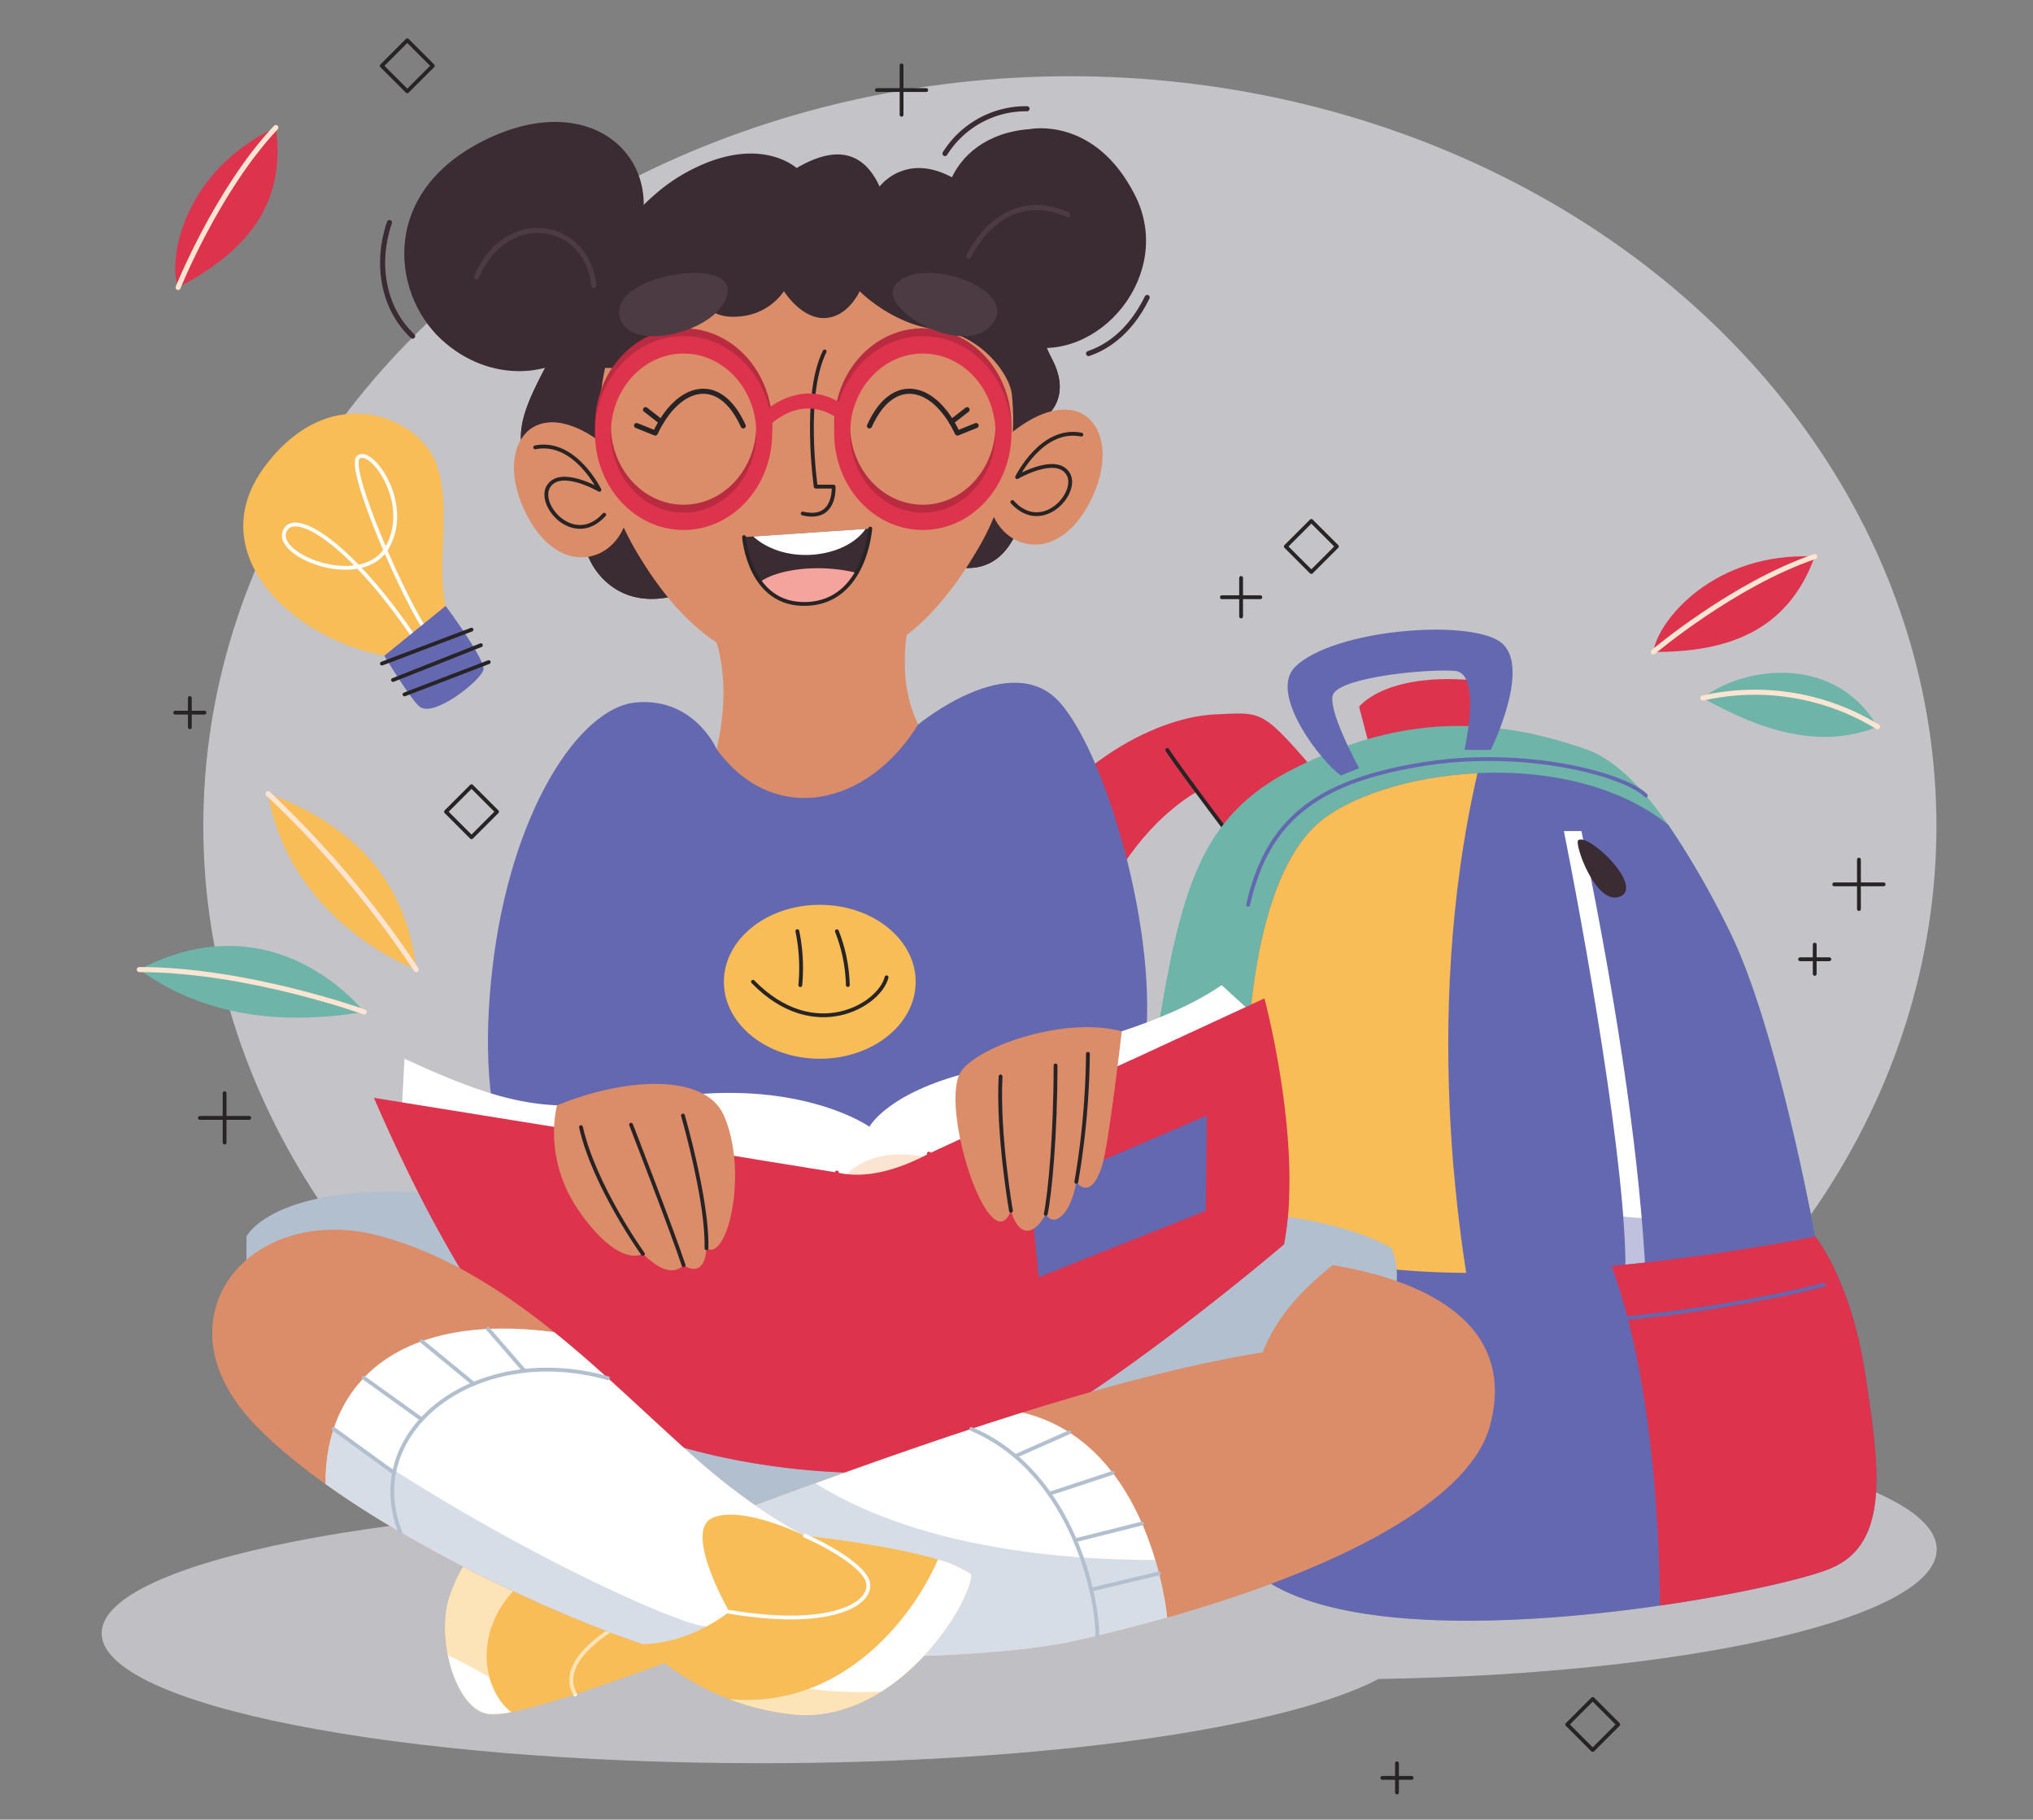 <svg xmlns="http://www.w3.org/2000/svg" xmlns:xlink="http://www.w3.org/1999/xlink" width="400" height="358" viewBox="0 0 400 358">
  <rect x="0" y="0" width="400" height="358" fill="#808080" stroke="none"/>
  <defs>
    <clipPath id="clip-path">
      <rect id="Rectángulo_415835" data-name="Rectángulo 415835" width="400" height="358" transform="translate(1020 240)" fill="#fff" stroke="#707070" stroke-width="1"/>
    </clipPath>
  </defs>
  <g id="Enmascarar_grupo_1098832" data-name="Enmascarar grupo 1098832" transform="translate(-1020 -240)" clip-path="url(#clip-path)">
    <g id="Grupo_1180867" data-name="Grupo 1180867">
      <ellipse id="Elipse_12563" data-name="Elipse 12563" cx="170.5" cy="147.5" rx="170.5" ry="147.5" transform="translate(1060 255)" fill="#ebe9f0" opacity="0.64"/>
      <g id="Grupo_1180866" data-name="Grupo 1180866" transform="translate(-6275.644 -184.206)">
        <g id="OBJECTS" transform="translate(7315.644 432.13)">
          <g id="Grupo_1180848" data-name="Grupo 1180848" transform="translate(0 13.472)">
            <path id="Trazado_1044178" data-name="Trazado 1044178" d="M376.7,407.944c0-14.121-53.056-25.567-118.5-25.567-50.662,0-93.891,6.86-110.841,16.509-.654,0-1.307,0-1.964,0-71.658,0-129.747,11.447-129.747,25.567s58.089,25.567,129.747,25.567c55.59,0,103.008-6.89,121.48-16.573C328.268,432.484,376.7,421.435,376.7,407.944Z" transform="translate(-15.644 -124.509)" fill="#ebe9f0" opacity="0.6"/>
            <g id="Grupo_1180847" data-name="Grupo 1180847" transform="translate(21.76)">
              <g id="Grupo_1180786" data-name="Grupo 1180786" transform="translate(135.913 102.487)">
                <g id="Grupo_1180780" data-name="Grupo 1180780" transform="translate(0 16.49)">
                  <path id="Trazado_1044179" data-name="Trazado 1044179" d="M302.8,215c-12.089-14.031-11.441-13.168-21.154-12.736s-29.142,7.771-43.6,33.243-26.12,105.989-9.714,119.8,50.656,15.255,80.877,10.073,5.757-27.343,5.757-27.343-58.139,10.073-65.622-2.591-7.2-96.418,28.782-118l9.785,12.952Z" transform="translate(-220.331 -202.071)" fill="#dd334d"/>
                  <path id="Trazado_1044180" data-name="Trazado 1044180" d="M249.339,338.263c-7.484-12.664-7.2-96.418,28.782-118l-4.231-5.911a119.038,119.038,0,0,0-16.227.76c-6.694,5.129-13.588,12.59-19.619,23.212C224.852,261.55,214,330.563,224.64,353l58.586.52-.348-9.1C268.044,345.172,252.913,344.311,249.339,338.263Z" transform="translate(-220.332 -204.887)" fill="#dd334d" opacity="0.61"/>
                  <path id="Trazado_1044181" data-name="Trazado 1044181" d="M287.821,211.376c2.7,4.209,15.586,21.154,15.586,21.154" transform="translate(-235.832 -204.208)" fill="none" stroke="#282425" stroke-linecap="round" stroke-linejoin="round" stroke-miterlimit="10" stroke-width="0.75"/>
                </g>
                <path id="Trazado_1044182" data-name="Trazado 1044182" d="M362.152,193.838c-19.715-2.589-25.328,4.895-25.328,4.895l3.166,12.088L361,208.806S366,194.342,362.152,193.838Z" transform="translate(-247.088 -183.566)" fill="#dd334d"/>
                <g id="Grupo_1180782" data-name="Grupo 1180782" transform="translate(45.95 0)">
                  <path id="Trazado_1044183" data-name="Trazado 1044183" d="M368.379,209.825c-20.839-7.28-38.28-5.757-57.276,3.741s-22.45,24.176-27.343,54.11-5.18,80.3,0,93.541,42.021,18.132,78.574,16.405,56.124-9.786,56.988-25.328-10.65-82.6-22.737-106.78S375.7,212.383,368.379,209.825Z" transform="translate(-279.982 -186.312)" fill="#6fb4a8"/>
                  <path id="Trazado_1044184" data-name="Trazado 1044184" d="M417.288,339.919c-1.2-8.5-2.863-18.263-4.855-28.183-13.98,2.461-35.306,3.982-58.47-2.423C313.574,298.147,305,257.129,305,257.129s-10.452,1.806-16.559-1.83c-1.762,6.676-3.15,14.531-4.677,23.873-3.209,19.631-4.437,48.051-3.441,69.022l40.773,4.995Z" transform="translate(-279.983 -197.807)" fill="#6fb4a8"/>
                  <path id="Trazado_1044185" data-name="Trazado 1044185" d="M320.111,187.917c-5.5,5.287,5.18,18.852,8.923,21.442l3.6-1.439s-6.622-12.074-5.037-14.678c2.014-3.31,18.564-4.893,23.889-4.461s1.871,15.542,1.871,15.542h5.185s8.487-17.126,1.578-21.442S327.594,180.721,320.111,187.917Z" transform="translate(-288.845 -180.665)" fill="#6468b0"/>
                  <path id="Trazado_1044186" data-name="Trazado 1044186" d="M402.967,248.259a168.4,168.4,0,0,0-12.034-20.849h0c-20.315-16.183-57.33-10.775-69.131,0s-14.966,39.269-13.816,69.778,22.162,33.674,22.162,33.674l92.787-4.667C418.9,299.891,411.065,264.454,402.967,248.259Z" transform="translate(-286.364 -189.057)" fill="#6468b0"/>
                  <g id="Grupo_1180781" data-name="Grupo 1180781" transform="translate(84.08 39.631)">
                    <path id="Trazado_1044187" data-name="Trazado 1044187" d="M389.133,232.113c3.454,17.269,12.664,67.061,12.088,87.784h4.03c-1.079-20.723-4.617-48.725-12.664-87.784h-3.454Z" transform="translate(-389.133 -232.113)" fill="#fff"/>
                    <path id="Trazado_1044188" data-name="Trazado 1044188" d="M392.785,234.369c-.939.532,3.454,13.06,8.2,11.117S395.027,233.1,392.785,234.369Z" transform="translate(-389.942 -232.607)" fill="#3b2b32"/>
                  </g>
                  <path id="Trazado_1044189" data-name="Trazado 1044189" d="M422.934,335.494c-.062-.4-.122-.8-.186-1.21-.035-.228-.071-.455-.107-.685-.326-2.07-.675-4.19-1.044-6.347q-.073-.429-.149-.86-.216-1.254-.442-2.521c-.049-.276-.1-.549-.147-.826q-.291-1.625-.6-3.268c-.031-.166-.063-.335-.095-.5q-.262-1.4-.534-2.814-.1-.5-.195-1-.251-1.288-.509-2.582c-.039-.2-.078-.394-.118-.591-13.98,2.461-35.306,3.982-58.469-2.423-40.335-11.152-48.942-52.072-48.965-52.182-3.241,13.391-4.073,30.745-3.392,48.807,1.151,30.508,22.162,33.674,22.162,33.674Z" transform="translate(-286.364 -198.354)" fill="#6468b0" opacity="0.41"/>
                  <path id="Trazado_1044190" data-name="Trazado 1044190" d="M353.443,217.319c-13.371.635-25.7,4.7-31.64,10.119-11.8,10.775-14.966,39.269-13.816,69.778s22.162,33.674,22.162,33.674l23.659-1.19C350.512,314.495,342.071,266.676,353.443,217.319Z" transform="translate(-286.364 -189.084)" fill="#f8bd57"/>
                  <path id="Trazado_1044191" data-name="Trazado 1044191" d="M353.573,337.865c-.016-.078-.032-.154-.049-.233q-.121-.579-.25-1.207l-.037-.182q-.275-1.354-.573-2.923c-.009-.047-.018-.093-.027-.141q-.151-.8-.307-1.655l-.012-.065q-.322-1.772-.656-3.765c0-.006,0-.012,0-.018-1.011-6.052-2.054-13.565-2.817-22.149v0c-30.514-14.839-37.441-47.749-37.462-47.846-.189.784-.37,1.585-.543,2.395-.042.2-.082.4-.123.6q-.194.936-.375,1.892c-.046.246-.092.5-.136.743q-.166.922-.321,1.863c-.042.251-.083.5-.122.756-.106.672-.206,1.353-.3,2.038-.029.2-.059.406-.088.611q-.371,2.711-.65,5.548c-.019.2-.036.394-.055.591q-.105,1.107-.2,2.23c-.024.29-.046.583-.069.875q-.077,1.006-.146,2.026-.031.473-.061.948-.062,1.023-.116,2.057c-.015.3-.032.6-.046.91q-.056,1.19-.1,2.4c-.007.194-.016.386-.022.58q-.051,1.515-.082,3.049c0,.179-.005.359-.008.538q-.023,1.243-.035,2.5c0,.343,0,.687-.005,1.031q0,1.027,0,2.06,0,.57.006,1.142.007,1,.021,2.008c.005.381.01.763.017,1.145.012.714.029,1.43.047,2.148.008.33.015.659.024.99q.044,1.567.1,3.142c1.151,30.508,22.162,33.674,22.162,33.674l23.659-1.19C353.733,338.621,353.654,338.249,353.573,337.865Z" transform="translate(-286.365 -198.354)" fill="#f8bd57" opacity="0.42"/>
                  <path id="Trazado_1044192" data-name="Trazado 1044192" d="M308.469,242.392c3.7-16.281,12.978-24.112,33.858-27.591s40.652,2.148,44.4,6.1" transform="translate(-286.525 -188.255)" fill="none" stroke="#6468b0" stroke-linecap="round" stroke-linejoin="round" stroke-miterlimit="10" stroke-width="0.75"/>
                </g>
                <g id="Grupo_1180785" data-name="Grupo 1180785" transform="translate(67.054 118.261)">
                  <g id="Grupo_1180784" data-name="Grupo 1180784">
                    <g id="Grupo_1180783" data-name="Grupo 1180783">
                      <path id="Trazado_1044193" data-name="Trazado 1044193" d="M312.694,403.637c26.094,15.684,98.531,1.873,110.154-3.02s9.675-19.571,6.8-38.28-9.852-27.014-9.852-27.014-81.243,16.869-110.628-1.135C306.156,358.836,306.7,382.212,312.694,403.637Z" transform="translate(-307.378 -334.188)" fill="#6468b0"/>
                      <path id="Trazado_1044194" data-name="Trazado 1044194" d="M401.315,341.472c7.878,21.573,9.376,50.314,9.512,66.8,16.045-2.325,29.191-5.46,33.6-7.315,11.623-4.893,9.675-19.571,6.8-38.28s-9.852-27.014-9.852-27.014S423.4,339.392,401.315,341.472Z" transform="translate(-328.954 -334.527)" fill="#dd334d"/>
                    </g>
                    <path id="Trazado_1044195" data-name="Trazado 1044195" d="M350.917,355.447C393.8,358.2,431.509,348,431.509,348" transform="translate(-317.379 -337.36)" fill="none" stroke="#6468b0" stroke-linecap="round" stroke-linejoin="round" stroke-miterlimit="10" stroke-width="0.75"/>
                  </g>
                  <path id="Trazado_1044196" data-name="Trazado 1044196" d="M388.884,411.862c-17.709.545-32.039-.423-32.039-.423s23.37-31.835-12.421-60.372l-36.687,2.956c-1.068,18.8.278,36.745,4.961,53.491C328.824,417.207,362.65,415.633,388.884,411.862Z" transform="translate(-307.382 -338.065)" fill="#6468b0" opacity="0.41"/>
                </g>
              </g>
              <g id="Grupo_1180846" data-name="Grupo 1180846">
                <g id="Grupo_1180808" data-name="Grupo 1180808" transform="translate(33.521)">
                  <g id="Grupo_1180787" data-name="Grupo 1180787" transform="translate(62.94 87.505)">
                    <path id="Trazado_1044197" data-name="Trazado 1044197" d="M169.116,172.443c7.691,12.307,2.243,29.291,2.243,29.291s0,13.78,13.46,17.626,30.444-19.306,30.444-19.306-10.576-8.8-4.486-30S169.116,172.443,169.116,172.443Z" transform="translate(-169.116 -161.216)" fill="#db8c68"/>
                    <path id="Trazado_1044198" data-name="Trazado 1044198" d="M209.646,185.407a41.671,41.671,0,0,1,1.593-14.737,10.037,10.037,0,0,1-.106-6.619c.025-.085.04-.163.063-.246-4.791-7.733-31.6,4.023-39.35,7.637a34.893,34.893,0,0,1,1.722,12.369c.037.3.074.592.1.887C185.78,194.122,198.835,191.981,209.646,185.407Z" transform="translate(-169.743 -161.218)" fill="#db8c68" opacity="0.62"/>
                  </g>
                  <g id="Grupo_1180788" data-name="Grupo 1180788" transform="translate(27.214 8.811)">
                    <path id="Trazado_1044199" data-name="Trazado 1044199" d="M132.026,92.465c-6.008,12.257-11.777,19.708-8.171,27.159a10.756,10.756,0,0,0,11.056,6.249S132.266,137.65,140.2,143.9s18.266,0,18.266,0l46.146-4.807s11.777,6.489,16.344-7.45,2.4-18.987,2.4-18.987,8.893-3.605,3.845-13.219-5.768-25.717-16.824-33.888-17.065,0-17.065,0c-3.384-7.329-9.044-7.91-16.344-3.632,0,0-7.691-7.184-22.352,1.229S132.026,92.465,132.026,92.465Z" transform="translate(-122.738 -59.057)" fill="#3b2b32"/>
                    <path id="Trazado_1044200" data-name="Trazado 1044200" d="M227.2,103.619c-3.764-7.169-5.124-17.944-10.155-26.35a22.453,22.453,0,0,1-3.631,3.678c-.231.183-.464.353-.7.522a23.65,23.65,0,0,1-8.294,13.688,21.659,21.659,0,0,1-12.556,4.561,23.978,23.978,0,0,1-5.714,6.749c-5.224,4.131-10.64,4.706-17.021,4.706a15.5,15.5,0,0,1-7.751-2.37c-5.357-.491-10.468-4.518-13.821-8.4-3.432-3.975-4.8-9.247-4.809-14.406-1.616-.3-3.2-.676-4.757-1.132a78.474,78.474,0,0,0-5.971,11.786c-6.008,12.258-11.777,19.708-8.171,27.159a10.756,10.756,0,0,0,11.056,6.249s-2.644,11.777,5.287,18.026,18.266,0,18.266,0l46.146-4.807s11.777,6.489,16.344-7.45,2.4-18.987,2.4-18.987S232.249,113.233,227.2,103.619Z" transform="translate(-122.738 -63.24)" fill="#3b2b32"/>
                  </g>
                  <g id="Grupo_1180791" data-name="Grupo 1180791" transform="translate(25.831 59.206)">
                    <g id="Grupo_1180789" data-name="Grupo 1180789" transform="translate(0 2.504)">
                      <path id="Trazado_1044201" data-name="Trazado 1044201" d="M139.144,132.513c-14.06-11.525-22.753-.318-15.7,13.38s19.336,8.658,19.923-1.239S139.144,132.513,139.144,132.513Z" transform="translate(-120.941 -127.728)" fill="#db8c68"/>
                      <path id="Trazado_1044202" data-name="Trazado 1044202" d="M139.868,132.513c-7.035-5.766-12.725-5.841-15.773-2.762a27.429,27.429,0,0,1,9.352,7.2c3.936,4.558,5.156,10.822,4.729,16.667a10.143,10.143,0,0,0,5.913-8.969C144.675,134.757,139.868,132.513,139.868,132.513Z" transform="translate(-121.666 -127.728)" fill="#db8c68" opacity="0.62"/>
                      <path id="Trazado_1044203" data-name="Trazado 1044203" d="M126.37,134.046c7.811-1.562,12.645,8.369,12.645,8.369s-7.554-4.421-9.979-.746,5.026,12.169,10.915,5.639" transform="translate(-122.188 -129.141)" fill="none" stroke="#282425" stroke-linecap="round" stroke-linejoin="round" stroke-miterlimit="10" stroke-width="0.75"/>
                    </g>
                    <g id="Grupo_1180790" data-name="Grupo 1180790" transform="translate(93.36)">
                      <path id="Trazado_1044204" data-name="Trazado 1044204" d="M246.408,129.263c14.06-11.525,22.753-.318,15.7,13.38s-19.336,8.658-19.923-1.239S246.408,129.263,246.408,129.263Z" transform="translate(-242.138 -124.478)" fill="#db8c68"/>
                      <path id="Trazado_1044205" data-name="Trazado 1044205" d="M248.728,144.1c.468-5.536,4.167-11.515,8.451-14.9a20.222,20.222,0,0,1,4.829-2.857c-3.087-2.911-8.692-2.742-15.6,2.919,0,0-4.807,2.243-4.22,12.141.273,4.609,3.084,8.161,6.72,9.262A28.7,28.7,0,0,1,248.728,144.1Z" transform="translate(-242.139 -124.479)" fill="#db8c68" opacity="0.62"/>
                      <path id="Trazado_1044206" data-name="Trazado 1044206" d="M261.833,130.8c-7.811-1.562-12.645,8.369-12.645,8.369s7.554-4.421,9.979-.746-5.026,12.169-10.915,5.638" transform="translate(-243.543 -125.891)" fill="none" stroke="#282425" stroke-linecap="round" stroke-linejoin="round" stroke-miterlimit="10" stroke-width="0.75"/>
                    </g>
                  </g>
                  <path id="Trazado_1044207" data-name="Trazado 1044207" d="M209.215,101.773c-8.973-1.09-15.222-7.562-15.222-7.562s-2.243,5.127-6.89,5.287-8.011-5.287-8.011-5.287a11.682,11.682,0,0,1-8.652,4.967c-6.089.641-7.37-3.2-7.37-3.2S159.258,110,143.9,109.3c-2.149,9.963-1.768,22.921,6.432,36.609C162.084,165.528,174,168.4,183.5,168.4s21.415-2.869,33.167-22.49a49.856,49.856,0,0,0,7.285-31.236C223.681,110.938,218.163,102.861,209.215,101.773Z" transform="translate(-100.128 -58.321)" fill="#db8c68"/>
                  <g id="Grupo_1180797" data-name="Grupo 1180797" transform="translate(49.961 47.748)">
                    <path id="Trazado_1044208" data-name="Trazado 1044208" d="M199.027,109.6c-4.326,8.652-1.762,26.6-1.762,26.6h3.525s.481,6.89-6.089,5.287" transform="translate(-162.013 -109.604)" fill="none" stroke="#282425" stroke-linecap="round" stroke-linejoin="round" stroke-miterlimit="10" stroke-width="0.75"/>
                    <g id="Grupo_1180793" data-name="Grupo 1180793" transform="translate(21.151 34.85)">
                      <g id="Grupo_1180792" data-name="Grupo 1180792">
                        <path id="Trazado_1044209" data-name="Trazado 1044209" d="M179.724,156.527l24.836-1.682s-.961,14.341-12.417,14.822S179.724,156.527,179.724,156.527Z" transform="translate(-179.724 -154.845)" fill="#3b2b32"/>
                        <path id="Trazado_1044210" data-name="Trazado 1044210" d="M204.189,154.925l-22.114,1.5C188.459,162.183,200.24,160.663,204.189,154.925Z" transform="translate(-180.264 -154.863)" fill="#fff"/>
                        <path id="Trazado_1044211" data-name="Trazado 1044211" d="M202.817,165.893c-7.022-1.783-15.358-.834-18.985,1.767a10.306,10.306,0,0,0,9.253,4.333A11.387,11.387,0,0,0,202.817,165.893Z" transform="translate(-180.668 -157.173)" fill="#f4a39d"/>
                      </g>
                      <path id="Trazado_1044212" data-name="Trazado 1044212" d="M204.56,154.845s-.961,14.341-12.417,14.822-12.417-13.139-12.417-13.139" transform="translate(-179.724 -154.845)" fill="none" stroke="#282425" stroke-linecap="round" stroke-linejoin="round" stroke-miterlimit="10" stroke-width="0.75"/>
                    </g>
                    <g id="Grupo_1180796" data-name="Grupo 1180796" transform="translate(0 7.837)">
                      <g id="Grupo_1180794" data-name="Grupo 1180794" transform="translate(45.826)">
                        <path id="Trazado_1044213" data-name="Trazado 1044213" d="M232.746,126.521,229.061,128c-4.486-9.573-12.659-11.737-17.305-1.4" transform="translate(-211.756 -119.778)" fill="none" stroke="#282425" stroke-linecap="round" stroke-linejoin="round" stroke-miterlimit="10" stroke-width="1"/>
                        <line id="Línea_781" data-name="Línea 781" x1="3.091" y2="2.404" transform="translate(16.128 3.621)" fill="none" stroke="#282425" stroke-linecap="round" stroke-linejoin="round" stroke-miterlimit="10" stroke-width="1"/>
                      </g>
                      <g id="Grupo_1180795" data-name="Grupo 1180795">
                        <path id="Trazado_1044214" data-name="Trazado 1044214" d="M152.266,126.521,155.951,128c4.486-9.573,12.659-11.737,17.305-1.4" transform="translate(-152.266 -119.778)" fill="none" stroke="#282425" stroke-linecap="round" stroke-linejoin="round" stroke-miterlimit="10" stroke-width="1"/>
                        <line id="Línea_782" data-name="Línea 782" x2="3.091" y2="2.404" transform="translate(1.77 3.621)" fill="none" stroke="#282425" stroke-linecap="round" stroke-linejoin="round" stroke-miterlimit="10" stroke-width="1"/>
                      </g>
                    </g>
                  </g>
                  <g id="Grupo_1180801" data-name="Grupo 1180801" transform="translate(41.78 43.193)">
                    <g id="Grupo_1180800" data-name="Grupo 1180800">
                      <g id="Grupo_1180798" data-name="Grupo 1180798">
                        <path id="Trazado_1044215" data-name="Trazado 1044215" d="M159.08,103.691c-9.629,0-17.434,8.537-17.434,19.068s7.806,19.068,17.434,19.068,17.435-8.537,17.435-19.068S168.71,103.691,159.08,103.691Zm0,34.716c-7.9,0-14.308-7.006-14.308-15.648s6.406-15.648,14.308-15.648,14.309,7.006,14.309,15.648S166.983,138.407,159.08,138.407Z" transform="translate(-141.646 -103.691)" fill="#b92b40"/>
                        <path id="Trazado_1044216" data-name="Trazado 1044216" d="M220.181,103.691c-9.629,0-17.435,8.537-17.435,19.068s7.806,19.068,17.435,19.068,17.435-8.537,17.435-19.068S229.81,103.691,220.181,103.691Zm0,34.716c-7.9,0-14.308-7.006-14.308-15.648s6.406-15.648,14.308-15.648,14.308,7.006,14.308,15.648S228.083,138.407,220.181,138.407Z" transform="translate(-155.68 -103.691)" fill="#b92b40"/>
                      </g>
                      <g id="Grupo_1180799" data-name="Grupo 1180799" transform="translate(0 1.551)">
                        <path id="Trazado_1044217" data-name="Trazado 1044217" d="M159.08,105.7c-9.629,0-17.434,8.537-17.434,19.068s7.806,19.068,17.434,19.068,17.435-8.537,17.435-19.068S168.71,105.7,159.08,105.7Zm0,34.716c-7.9,0-14.308-7.006-14.308-15.648s6.406-15.648,14.308-15.648,14.309,7.006,14.309,15.648S166.983,140.42,159.08,140.42Z" transform="translate(-141.646 -105.704)" fill="#dd334d"/>
                        <path id="Trazado_1044218" data-name="Trazado 1044218" d="M220.181,105.7c-9.629,0-17.435,8.537-17.435,19.068s7.806,19.068,17.435,19.068,17.435-8.537,17.435-19.068S229.81,105.7,220.181,105.7Zm0,34.716c-7.9,0-14.308-7.006-14.308-15.648s6.406-15.648,14.308-15.648,14.308,7.006,14.308,15.648S228.083,140.42,220.181,140.42Z" transform="translate(-155.68 -105.704)" fill="#dd334d"/>
                      </g>
                    </g>
                    <path id="Trazado_1044219" data-name="Trazado 1044219" d="M200.165,125.934c-8.412-6.772-15.262,1.641-15.262,1.641l-.421-3.371c4.326-3.96,10.92-5.8,16.754-.906Z" transform="translate(-151.485 -107.518)" fill="#dd334d"/>
                  </g>
                  <g id="Grupo_1180806" data-name="Grupo 1180806">
                    <g id="Grupo_1180804" data-name="Grupo 1180804" transform="translate(4.259 2.593)">
                      <g id="Grupo_1180802" data-name="Grupo 1180802">
                        <path id="Trazado_1044220" data-name="Trazado 1044220" d="M137.438,77.153c8.839-16.743-5.768-33.167-27.64-23.073S90.33,84.6,100.185,93.737s22.592,6.97,26.678,1.923,3.365-12.5,3.365-12.5S135.576,80.681,137.438,77.153Z" transform="translate(-92.938 -50.985)" fill="#3b2b32"/>
                        <path id="Trazado_1044221" data-name="Trazado 1044221" d="M111.394,87.841c6.008-13.94,21.871-10.815,23.073,1.682" transform="translate(-97.177 -57.348)" fill="none" stroke="#4c3b42" stroke-linecap="round" stroke-linejoin="round" stroke-miterlimit="10" stroke-width="1"/>
                      </g>
                      <g id="Grupo_1180803" data-name="Grupo 1180803" transform="translate(106.39 1.243)">
                        <path id="Trazado_1044222" data-name="Trazado 1044222" d="M247.753,52.768c-16.824,1.2-21.15,18.266-12.017,25,0,0-4.326,13.7,10.575,17.545s30.043-13.94,22.112-29.562S247.753,52.768,247.753,52.768Z" transform="translate(-231.05 -52.599)" fill="#3b2b32"/>
                        <path id="Trazado_1044223" data-name="Trazado 1044223" d="M256.6,74.241c-13.219-5.768-19.468,8.171-19.468,8.171" transform="translate(-232.447 -57.248)" fill="none" stroke="#4c3b42" stroke-linecap="round" stroke-linejoin="round" stroke-miterlimit="10" stroke-width="1"/>
                      </g>
                    </g>
                    <g id="Grupo_1180805" data-name="Grupo 1180805">
                      <path id="Trazado_1044224" data-name="Trazado 1044224" d="M247.188,47.619A18.8,18.8,0,0,0,231.05,56.43" transform="translate(-120.401 -47.619)" fill="none" stroke="#3b2b32" stroke-linecap="round" stroke-linejoin="round" stroke-miterlimit="10" stroke-width="1"/>
                      <path id="Trazado_1044225" data-name="Trazado 1044225" d="M88.761,76.679c-2.673,7.612-1.5,16.658,4.549,22.358" transform="translate(-87.408 -54.294)" fill="none" stroke="#3b2b32" stroke-linecap="round" stroke-linejoin="round" stroke-miterlimit="10" stroke-width="1"/>
                      <path id="Trazado_1044226" data-name="Trazado 1044226" d="M279.254,95.813c-3.634,7.446-8.637,10.063-11.537,11.038" transform="translate(-128.823 -58.689)" fill="none" stroke="#3b2b32" stroke-linecap="round" stroke-linejoin="round" stroke-miterlimit="10" stroke-width="1"/>
                    </g>
                  </g>
                  <g id="Grupo_1180807" data-name="Grupo 1180807" transform="translate(46.518 32.282)">
                    <path id="Trazado_1044227" data-name="Trazado 1044227" d="M169.19,93.145c.615-6.77-22.616-3.276-21.342,4.731S168.469,101.077,169.19,93.145Z" transform="translate(-147.797 -89.533)" fill="#4c3b42"/>
                    <path id="Trazado_1044228" data-name="Trazado 1044228" d="M218.087,92.1c-3.177,4.767,14.022,14.521,19.31,7.38S222.331,85.729,218.087,92.1Z" transform="translate(-163.853 -89.527)" fill="#4c3b42"/>
                  </g>
                </g>
                <g id="Grupo_1180812" data-name="Grupo 1180812" transform="translate(54.245 112.927)">
                  <path id="Trazado_1044229" data-name="Trazado 1044229" d="M159.315,207.285c10.993,15.168,29.525,11.507,39.647-4.848,0,0,18.217-15.11,27.855-4.353s20.625,49.686,16.187,71.157-87.357,40.7-105.824,36.853-25.517-25.178-21.992-55.691,16.982-51.372,28.36-52.319S159.315,207.285,159.315,207.285Z" transform="translate(-114.312 -194.218)" fill="#6468b0"/>
                  <path id="Trazado_1044230" data-name="Trazado 1044230" d="M155.478,254.263c-2.775,15.1-3.622,29.137,0,40.706,0,0,68.853,2.289,71.092-7.109s-4.888-32.751-4.888-32.751-3.615,29.525-23.083,32.3S161.634,280.085,155.478,254.263Z" transform="translate(-123.214 -208.01)" fill="#6468b0" opacity="0.41"/>
                  <g id="Grupo_1180809" data-name="Grupo 1180809" transform="translate(29.746 8.366)">
                    <path id="Trazado_1044231" data-name="Trazado 1044231" d="M168.076,207.963c2.4,16.664,37.334,21.952,45.345-2.884" transform="translate(-156.407 -205.079)" fill="none" stroke="#6468b0" stroke-linecap="round" stroke-linejoin="round" stroke-miterlimit="10" stroke-width="0.75"/>
                    <path id="Trazado_1044232" data-name="Trazado 1044232" d="M157.866,237.711c-7.21,31.565-5.928,45.185,0,56.08s66.519,4.807,68.67-8.172-5.049-39.061-10.988-52.876" transform="translate(-152.928 -211.433)" fill="none" stroke="#6468b0" stroke-linecap="round" stroke-linejoin="round" stroke-miterlimit="10" stroke-width="0.75"/>
                  </g>
                  <g id="Grupo_1180811" data-name="Grupo 1180811" transform="translate(46.422 43.697)">
                    <ellipse id="Elipse_12562" data-name="Elipse 12562" cx="18.867" cy="15.142" rx="18.867" ry="15.142" fill="#f8bd57"/>
                    <g id="Grupo_1180810" data-name="Grupo 1180810" transform="translate(5.728 5.185)">
                      <path id="Trazado_1044233" data-name="Trazado 1044233" d="M203.437,257.7a30.947,30.947,0,0,1,2.152,10.575" transform="translate(-186.933 -257.682)" fill="none" stroke="#282425" stroke-linecap="round" stroke-linejoin="round" stroke-miterlimit="10" stroke-width="0.75"/>
                      <path id="Trazado_1044234" data-name="Trazado 1044234" d="M193.341,257.675a35.977,35.977,0,0,1,.581,10.619" transform="translate(-184.614 -257.675)" fill="none" stroke="#282425" stroke-linecap="round" stroke-linejoin="round" stroke-miterlimit="10" stroke-width="0.75"/>
                      <path id="Trazado_1044235" data-name="Trazado 1044235" d="M182.012,270.339c12.018,12.337,24.928,4.6,26.278-.879" transform="translate(-182.012 -260.382)" fill="none" stroke="#282425" stroke-linecap="round" stroke-linejoin="round" stroke-miterlimit="10" stroke-width="0.75"/>
                    </g>
                  </g>
                </g>
                <g id="Grupo_1180817" data-name="Grupo 1180817" transform="translate(6.733 213.007)">
                  <g id="Grupo_1180814" data-name="Grupo 1180814">
                    <g id="Grupo_1180813" data-name="Grupo 1180813">
                      <path id="Trazado_1044236" data-name="Trazado 1044236" d="M94.933,324.838C58.4,321.193,52.632,333,52.632,333V346.9l60.506,3.062Z" transform="translate(-52.632 -324.139)" fill="#b1bfcf"/>
                      <path id="Trazado_1044237" data-name="Trazado 1044237" d="M262.983,329.1c25.957.28,36.533,7.367,36.533,7.367s3.2,7.014-1.6,13.423-10.555,4.146-40.378,17.14C225.712,380.9,149.915,402.7,149.9,395.91,132.242,355.693,189.4,339.736,262.983,329.1Z" transform="translate(-74.232 -325.279)" fill="#b1bfcf"/>
                    </g>
                    <path id="Trazado_1044238" data-name="Trazado 1044238" d="M330.113,341.9l11.462,7.48a14.279,14.279,0,0,0,.074-10.81C335.641,337.016,330.113,341.9,330.113,341.9Z" transform="translate(-116.366 -327.384)" fill="#b1bfcf"/>
                  </g>
                  <g id="Grupo_1180816" data-name="Grupo 1180816" transform="translate(72.441 13.272)">
                    <g id="Grupo_1180815" data-name="Grupo 1180815">
                      <path id="Trazado_1044239" data-name="Trazado 1044239" d="M263.777,352.883c-14.879.232-29.893.98-43.944-4.938a22.451,22.451,0,0,1-8.8-6.575C165.189,352.23,136.73,368.73,149.9,398.727c.015,6.79,75.811-15.01,107.634-28.877,29.275-12.756,35.35-10.815,40.111-16.8C286.371,353.171,275.076,352.919,263.777,352.883Z" transform="translate(-146.672 -341.369)" fill="#b1bfcf"/>
                    </g>
                  </g>
                </g>
                <g id="Grupo_1180828" data-name="Grupo 1180828" transform="translate(31.809 172.427)">
                  <g id="Grupo_1180822" data-name="Grupo 1180822">
                    <g id="Grupo_1180818" data-name="Grupo 1180818" transform="translate(5.368)">
                      <path id="Trazado_1044240" data-name="Trazado 1044240" d="M92.794,285.939c24.515,11.3,30.123,10.174,54.478,7.29s37.014,6.089,37.014,6.089,3.445-6.649,19.789-10.736,37.014-8.53,49.511-17.123l6.489,5.938s-47.829,31.661-76.189,33.681S92.153,298.2,92.153,298.2Z" transform="translate(-92.153 -271.459)" fill="#fff"/>
                      <path id="Trazado_1044241" data-name="Trazado 1044241" d="M220.712,315.116c-11.519-2.158-15.879,4.475-15.879,4.475l11.492.509Z" transform="translate(-118.034 -281.387)" fill="#fbe4d2"/>
                    </g>
                    <g id="Grupo_1180821" data-name="Grupo 1180821" transform="translate(0 2.608)">
                      <path id="Trazado_1044242" data-name="Trazado 1044242" d="M85.185,294.409,176.276,309.1c5.448,1.234,11.54-.246,18.106-3.721L260.4,274.845s7.691,28.7,3.845,48.4c0,0-45.425,38.7-63.932,42.541a31.876,31.876,0,0,1-17.305,2.4s-40.378,1.2-66.335-19.228C104.442,333.9,94.215,315.234,85.185,294.409Z" transform="translate(-85.185 -274.845)" fill="#dd334d"/>
                      <g id="Grupo_1180819" data-name="Grupo 1180819" transform="translate(6.723 12.129)" opacity="0.58">
                        <path id="Trazado_1044243" data-name="Trazado 1044243" d="M267.209,325.2l-66.627,33.12-17.7,1.357s-25.627,2.668-88.967-40.48c7.334,14.976,15.469,28.51,24.762,39.958,25.957,20.429,66.335,19.228,66.335,19.228a31.877,31.877,0,0,0,17.305-2.4c18.507-3.845,63.932-42.541,63.932-42.541A59.541,59.541,0,0,0,267.209,325.2Z" transform="translate(-93.913 -297.16)" fill="#dd334d"/>
                        <path id="Trazado_1044244" data-name="Trazado 1044244" d="M176.657,314.991l-18.116-2.921v22.211C166.356,342.494,177.14,332.3,176.657,314.991Z" transform="translate(-108.757 -295.524)" fill="#dd334d"/>
                        <path id="Trazado_1044245" data-name="Trazado 1044245" d="M273.94,290.59l-15.61,7.219,2.156,20.49C262.477,322.422,270.88,323.891,273.94,290.59Z" transform="translate(-131.678 -290.59)" fill="#dd334d"/>
                      </g>
                      <path id="Trazado_1044246" data-name="Trazado 1044246" d="M252.835,319.689l34.743-14.923-.211,18.747-32.89,13.071Z" transform="translate(-123.692 -281.717)" fill="#6468b0"/>
                      <path id="Trazado_1044247" data-name="Trazado 1044247" d="M260.526,319.44l.465,4.41c1.505,3.118,6.677,4.714,10.432-9.091Z" transform="translate(-125.459 -284.013)" fill="#6468b0" opacity="0.5"/>
                      <g id="Grupo_1180820" data-name="Grupo 1180820" transform="translate(91.091 30.531)">
                        <line id="Línea_783" data-name="Línea 783" x2="5.929" y2="60.416" transform="translate(18.105)" fill="none" stroke="#dd334d" stroke-linecap="round" stroke-linejoin="round" stroke-miterlimit="10" stroke-width="0.75"/>
                        <line id="Línea_784" data-name="Línea 784" x2="6.729" y2="59.098" transform="translate(0 3.721)" fill="none" stroke="#dd334d" stroke-linecap="round" stroke-linejoin="round" stroke-miterlimit="10" stroke-width="0.75"/>
                      </g>
                    </g>
                  </g>
                  <g id="Grupo_1180827" data-name="Grupo 1180827" transform="translate(35.43 8.265)">
                    <g id="Grupo_1180824" data-name="Grupo 1180824" transform="translate(0 11.166)">
                      <path id="Trazado_1044248" data-name="Trazado 1044248" d="M131.793,300.9c12.867-5.321,29.014-6.583,32.815,2.009,4.866,11,.721,28.841-3.424,26.114-.221,3.729-1.9,5.011-4.508,3.329-1.843,1.83-4.462,1.245-8.008-2.23,0,0-4.37,2.951-12.181-7.864S131.793,300.9,131.793,300.9Z" transform="translate(-131.179 -296.684)" fill="#db8c68"/>
                      <g id="Grupo_1180823" data-name="Grupo 1180823" transform="translate(5.309 6.226)">
                        <path id="Trazado_1044249" data-name="Trazado 1044249" d="M168.751,330.88c.18-6.886-2.464-18.423-4.627-26.114" transform="translate(-144.055 -304.766)" fill="none" stroke="#282425" stroke-linecap="round" stroke-linejoin="round" stroke-miterlimit="10" stroke-width="0.75"/>
                        <path id="Trazado_1044250" data-name="Trazado 1044250" d="M161.2,334.746c-2.043-6.249-10.335-27.64-10.335-27.64" transform="translate(-141.009 -305.303)" fill="none" stroke="#282425" stroke-linecap="round" stroke-linejoin="round" stroke-miterlimit="10" stroke-width="0.75"/>
                        <path id="Trazado_1044251" data-name="Trazado 1044251" d="M138.071,307.73c2.644,11.656,12.181,24.929,12.181,24.929" transform="translate(-138.071 -305.447)" fill="none" stroke="#282425" stroke-linecap="round" stroke-linejoin="round" stroke-miterlimit="10" stroke-width="0.75"/>
                      </g>
                    </g>
                    <g id="Grupo_1180826" data-name="Grupo 1180826" transform="translate(78.998)">
                      <path id="Trazado_1044252" data-name="Trazado 1044252" d="M266.447,283.007c-11.829-3.175-29.968,3.563-32.018,8.618-3.351,8.265,6.253,36.7,10.214,26.7,1.532,5.217,4.566,5.037,6.85.6,1.513,2.845,4.927.24,6.008-6.291,0,0,2.724,4.05,5.047-3.083C263.87,305.5,266.447,283.007,266.447,283.007Z" transform="translate(-233.732 -282.188)" fill="#db8c68"/>
                      <g id="Grupo_1180825" data-name="Grupo 1180825" transform="translate(8.781 5.254)">
                        <path id="Trazado_1044253" data-name="Trazado 1044253" d="M245.22,294.781c-.6,11.3,2.043,26.438,2.043,26.438" transform="translate(-245.131 -290.335)" fill="none" stroke="#282425" stroke-linecap="round" stroke-linejoin="round" stroke-miterlimit="10" stroke-width="0.75"/>
                        <path id="Trazado_1044254" data-name="Trazado 1044254" d="M258.714,291.973c0,13.579-1.082,25-1.923,29.2" transform="translate(-247.809 -289.69)" fill="none" stroke="#282425" stroke-linecap="round" stroke-linejoin="round" stroke-miterlimit="10" stroke-width="0.75"/>
                        <path id="Trazado_1044255" data-name="Trazado 1044255" d="M266.874,289.009a157.61,157.61,0,0,1-2.283,25.195" transform="translate(-249.6 -289.009)" fill="none" stroke="#282425" stroke-linecap="round" stroke-linejoin="round" stroke-miterlimit="10" stroke-width="0.75"/>
                      </g>
                    </g>
                  </g>
                </g>
                <g id="Grupo_1180845" data-name="Grupo 1180845" transform="translate(0 220.549)">
                  <g id="Grupo_1180837" data-name="Grupo 1180837" transform="translate(45.818 6.977)">
                    <g id="Grupo_1180834" data-name="Grupo 1180834" transform="translate(54.85)">
                      <g id="Grupo_1180830" data-name="Grupo 1180830">
                        <path id="Trazado_1044256" data-name="Trazado 1044256" d="M294.388,342.987c25.316,4.326,35.378,15.863,30.828,31.886s-35.766,31.594-81.3,41.98c-9.905,2.259-31.605,3.622-40.538,2.884-24.407-2.016-28.8-27.239-28.8-27.239,38.986-14.519,76.634-27.667,106.032-32.366C282.834,354.277,287.3,348.554,294.388,342.987Z" transform="translate(-174.576 -342.987)" fill="#db8c68"/>
                        <g id="Grupo_1180829" data-name="Grupo 1180829" transform="translate(79.289)" opacity="0.62">
                          <path id="Trazado_1044257" data-name="Trazado 1044257" d="M277.507,426.389c32.639-8.388,56.621-19.515,66.683-31.363-15.087,9.072-45.454,17.22-61.1,17.9C283.094,412.93,280.094,419.9,277.507,426.389Z" transform="translate(-277.507 -354.94)" fill="#db8c68"/>
                          <path id="Trazado_1044258" data-name="Trazado 1044258" d="M326,342.987c-7.084,5.567-11.554,11.29-13.78,17.145,11.733-6.8,24.323-9.69,33.309-10.92C340.548,346.468,334.05,344.362,326,342.987Z" transform="translate(-285.481 -342.987)" fill="#db8c68"/>
                        </g>
                      </g>
                      <g id="Grupo_1180833" data-name="Grupo 1180833" transform="translate(0 28.984)">
                        <g id="Grupo_1180832" data-name="Grupo 1180832" transform="translate(0)">
                          <path id="Trazado_1044259" data-name="Trazado 1044259" d="M233.3,380.613c-18.567,5.811-38.462,12.983-58.722,20.527,0,0,4.395,25.223,28.8,27.239,8.933.738,30.632-.625,40.538-2.884q9.363-2.135,17.875-4.555C261.774,420.746,258.744,386.7,233.3,380.613Z" transform="translate(-174.576 -380.613)" fill="#fff"/>
                          <g id="Grupo_1180831" data-name="Grupo 1180831" transform="translate(48.671 3.232)">
                            <path id="Trazado_1044260" data-name="Trazado 1044260" d="M237.759,384.809c20.429,8.643,25.034,34.521,24.774,40.689" transform="translate(-237.759 -384.809)" fill="none" stroke="#b1bfcf" stroke-linecap="round" stroke-linejoin="round" stroke-miterlimit="10" stroke-width="0.75"/>
                            <line id="Línea_785" data-name="Línea 785" x1="13.346" y2="3.186" transform="translate(23.592 28.429)" fill="none" stroke="#b1bfcf" stroke-linecap="round" stroke-linejoin="round" stroke-miterlimit="10" stroke-width="0.75"/>
                            <line id="Línea_786" data-name="Línea 786" x1="13.178" y2="3.315" transform="translate(20.422 18.601)" fill="none" stroke="#b1bfcf" stroke-linecap="round" stroke-linejoin="round" stroke-miterlimit="10" stroke-width="0.75"/>
                            <line id="Línea_787" data-name="Línea 787" y1="4.107" x2="12.457" transform="translate(15.367 8.643)" fill="none" stroke="#b1bfcf" stroke-linecap="round" stroke-linejoin="round" stroke-miterlimit="10" stroke-width="0.75"/>
                            <line id="Línea_788" data-name="Línea 788" x1="10.586" y2="4.69" transform="translate(8.671 0.664)" fill="none" stroke="#b1bfcf" stroke-linecap="round" stroke-linejoin="round" stroke-miterlimit="10" stroke-width="0.75"/>
                          </g>
                        </g>
                        <path id="Trazado_1044261" data-name="Trazado 1044261" d="M192.551,398.681q-8.917,3.233-17.975,6.609s4.395,25.223,28.8,27.239c8.933.738,30.632-.625,40.538-2.884q9.363-2.135,17.875-4.555a63.293,63.293,0,0,0-2.339-11.322C242.331,413.817,213.35,411.7,192.551,398.681Z" transform="translate(-174.576 -384.763)" fill="#b1bfcf" opacity="0.53"/>
                      </g>
                    </g>
                    <g id="Grupo_1180836" data-name="Grupo 1180836" transform="translate(0 48.061)">
                      <g id="Grupo_1180835" data-name="Grupo 1180835" transform="translate(0)">
                        <path id="Trazado_1044262" data-name="Trazado 1044262" d="M150.17,409.713c-13.075-5.676-38.372-9.293-45.826,12.5-2.936,8.581,1.129,22.432,7.454,23.394s32.843-9.531,38.492-11.335S150.17,409.713,150.17,409.713Z" transform="translate(-103.372 -405.378)" fill="#f8bd57"/>
                        <path id="Trazado_1044263" data-name="Trazado 1044263" d="M136.36,448.274c-4.166-7.477,10.156-14.48,10.156-14.48" transform="translate(-110.774 -411.905)" fill="none" stroke="#fff" stroke-linecap="round" stroke-linejoin="round" stroke-miterlimit="10" stroke-width="0.75"/>
                        <path id="Trazado_1044264" data-name="Trazado 1044264" d="M150.17,409.713c-13.075-5.676-38.372-9.293-45.826,12.5-2.936,8.581,1.129,22.432,7.454,23.394a15.187,15.187,0,0,0,4.575-.368c-7.836-6.136-8.181-25.59,14.889-31.807H151.01C150.545,411.2,150.17,409.713,150.17,409.713Z" transform="translate(-103.372 -405.378)" fill="#fff"/>
                      </g>
                      <path id="Trazado_1044265" data-name="Trazado 1044265" d="M150.289,434.272c5.648-1.8-.12-24.557-.12-24.557-7.224-3.136-18.175-5.634-27.79-3.576L110.52,412.2a24.709,24.709,0,0,0-6.176,10.008,23.661,23.661,0,0,0-.437,11.812A125.319,125.319,0,0,1,121,444.149C131.38,441.356,146.229,435.568,150.289,434.272Z" transform="translate(-103.371 -405.381)" fill="#f8bd57" opacity="0.42"/>
                    </g>
                  </g>
                  <g id="Grupo_1180844" data-name="Grupo 1180844">
                    <g id="Grupo_1180838" data-name="Grupo 1180838">
                      <path id="Trazado_1044266" data-name="Trazado 1044266" d="M77.223,335.248C51.586,328.16,32.358,351,51.906,371.831s66.9,41.742,84.721,46.027S170.155,398.3,170.155,398.3s-12.818-3.352-30.6-18.914S102.539,342.248,77.223,335.248Z" transform="translate(-43.892 -333.93)" fill="#db8c68"/>
                      <path id="Trazado_1044267" data-name="Trazado 1044267" d="M141.145,417.794c-7.794-.35-68.706-29.417-97.232-58.579-.24,5.748,2.131,12.176,7.994,18.424,19.548,20.83,66.9,41.742,84.721,46.027a19.236,19.236,0,0,0,8.808-.005C141.887,420.641,141.145,417.794,141.145,417.794Z" transform="translate(-43.893 -339.738)" fill="#db8c68" opacity="0.62"/>
                    </g>
                    <g id="Grupo_1180841" data-name="Grupo 1180841" transform="translate(22.28 19.441)">
                      <g id="Grupo_1180840" data-name="Grupo 1180840">
                        <path id="Trazado_1044268" data-name="Trazado 1044268" d="M176.8,404.094s-12.818-3.352-30.6-18.914c-8.9-7.792-18.171-17.089-28.381-25.311-30.2-4.02-45.124,9.689-45,29.882,22.708,16.261,56.122,30.459,70.456,33.9C161.1,427.94,176.8,404.094,176.8,404.094Z" transform="translate(-72.815 -359.168)" fill="#fff"/>
                        <g id="Grupo_1180839" data-name="Grupo 1180839" transform="translate(1.587 0.063)">
                          <path id="Trazado_1044269" data-name="Trazado 1044269" d="M132.3,371.348c-26.087-7.333-48.661,10.446-40.859,30.278" transform="translate(-78.32 -361.642)" fill="none" stroke="#b1bfcf" stroke-linecap="round" stroke-linejoin="round" stroke-miterlimit="10" stroke-width="0.75"/>
                          <line id="Línea_789" data-name="Línea 789" x2="11.903" y2="8.656" transform="translate(0 19.675)" fill="none" stroke="#b1bfcf" stroke-linecap="round" stroke-linejoin="round" stroke-miterlimit="10" stroke-width="0.75"/>
                          <line id="Línea_790" data-name="Línea 790" x2="11.403" y2="8.189" transform="translate(5.951 9.626)" fill="none" stroke="#b1bfcf" stroke-linecap="round" stroke-linejoin="round" stroke-miterlimit="10" stroke-width="0.75"/>
                          <line id="Línea_791" data-name="Línea 791" x2="10.212" y2="8.394" transform="translate(17.354 2.426)" fill="none" stroke="#b1bfcf" stroke-linecap="round" stroke-linejoin="round" stroke-miterlimit="10" stroke-width="0.75"/>
                          <line id="Línea_792" data-name="Línea 792" x2="7.18" y2="8.269" transform="translate(30.378)" fill="none" stroke="#b1bfcf" stroke-linecap="round" stroke-linejoin="round" stroke-miterlimit="10" stroke-width="0.75"/>
                        </g>
                      </g>
                      <path id="Trazado_1044270" data-name="Trazado 1044270" d="M147.787,423.7c-6-.269-43.455-17.545-73.4-38.784a34.075,34.075,0,0,0-1.571,10.752c22.708,16.26,56.122,30.459,70.456,33.9a19.236,19.236,0,0,0,8.808-.005C148.529,426.544,147.787,423.7,147.787,423.7Z" transform="translate(-72.815 -365.081)" fill="#b1bfcf" opacity="0.53"/>
                    </g>
                    <g id="Grupo_1180843" data-name="Grupo 1180843" transform="translate(84.728 56.066)">
                      <g id="Grupo_1180842" data-name="Grupo 1180842" transform="translate(0.001)">
                        <path id="Trazado_1044271" data-name="Trazado 1044271" d="M218.493,418.432c-6.008-4.807-32.744-7.581-32.744-7.581s-12.441-6.119-18.209-3.475,3.365,18.453,3.365,18.453c-5.576,4.141-11.253,6.2-17.021,6.376a49.979,49.979,0,0,0,29.279,13.769C203.844,448.255,218.633,423.851,218.493,418.432Z" transform="translate(-153.884 -406.714)" fill="#f8bd57"/>
                        <path id="Trazado_1044272" data-name="Trazado 1044272" d="M175.98,427.062c21.872,3.659,29.322-2.538,26.919-6.676s-12.075-8.3-12.075-8.3" transform="translate(-158.959 -407.947)" fill="none" stroke="#fff" stroke-linecap="round" stroke-linejoin="round" stroke-miterlimit="10" stroke-width="0.75"/>
                        <path id="Trazado_1044273" data-name="Trazado 1044273" d="M223.569,421.063a20.955,20.955,0,0,0-6.557-2.894c-4.875,11.286-18.737,29.5-41.031,27.464a49.6,49.6,0,0,0,12.256,2.972C208.92,450.887,223.708,426.482,223.569,421.063Z" transform="translate(-158.959 -409.345)" fill="#fff"/>
                      </g>
                      <path id="Trazado_1044274" data-name="Trazado 1044274" d="M166.408,435.261a27.892,27.892,0,0,1-12.525,3.5,49.979,49.979,0,0,0,29.279,13.769,27.255,27.255,0,0,0,17.676-4.473C170.12,449.546,166.408,435.263,166.408,435.261Z" transform="translate(-153.883 -413.271)" fill="#f8bd57" opacity="0.42"/>
                    </g>
                  </g>
                </g>
              </g>
            </g>
          </g>
          <g id="Grupo_1180857" data-name="Grupo 1180857" transform="translate(7.41 17.167)">
            <g id="Grupo_1180854" data-name="Grupo 1180854">
              <g id="Grupo_1180849" data-name="Grupo 1180849" transform="translate(297.89 84.362)">
                <path id="Trazado_1044275" data-name="Trazado 1044275" d="M443.728,161.988c-19.673-1.02-30.871,12.517-31.751,18.762C426.4,180.806,438.353,176.8,443.728,161.988Z" transform="translate(-411.977 -161.933)" fill="#dd334d"/>
                <path id="Trazado_1044276" data-name="Trazado 1044276" d="M443.728,162c-15.958,5.424-31.751,18.762-31.751,18.762" transform="translate(-411.977 -161.949)" fill="none" stroke="#fbe4d2" stroke-linecap="round" stroke-linejoin="round" stroke-miterlimit="10" stroke-width="1"/>
              </g>
              <g id="Grupo_1180850" data-name="Grupo 1180850" transform="translate(7.064)">
                <path id="Trazado_1044277" data-name="Trazado 1044277" d="M54.227,52.416C36.377,60.749,32.842,77.958,35,83.886,47.762,77.165,56.431,68.015,54.227,52.416Z" transform="translate(-34.434 -52.416)" fill="#dd334d"/>
                <path id="Trazado_1044278" data-name="Trazado 1044278" d="M54.4,52.416c-11.545,12.279-19.23,31.47-19.23,31.47" transform="translate(-34.602 -52.416)" fill="none" stroke="#fbe4d2" stroke-linecap="round" stroke-linejoin="round" stroke-miterlimit="10" stroke-width="1"/>
              </g>
              <g id="Grupo_1180851" data-name="Grupo 1180851" transform="translate(307.641 107.276)">
                <path id="Trazado_1044279" data-name="Trazado 1044279" d="M459,202.305c-8.792-14.956-27.371-11.441-34.368-5.655C436.381,203.268,447.935,206.752,459,202.305Z" transform="translate(-424.636 -191.679)" fill="#6fb4a8"/>
                <path id="Trazado_1044280" data-name="Trazado 1044280" d="M459,203.446a46.277,46.277,0,0,0-34.368-5.655" transform="translate(-424.636 -192.82)" fill="none" stroke="#fbe4d2" stroke-linecap="round" stroke-linejoin="round" stroke-miterlimit="10" stroke-width="1"/>
              </g>
              <g id="Grupo_1180852" data-name="Grupo 1180852" transform="translate(25.316 131.057)">
                <path id="Trazado_1044281" data-name="Trazado 1044281" d="M58.129,222.551c4.486,25.637,29.162,34.609,29.162,34.609Q84.567,232.165,58.129,222.551Z" transform="translate(-58.129 -222.551)" fill="#f8bd57"/>
                <path id="Trazado_1044282" data-name="Trazado 1044282" d="M58.129,222.551A196.186,196.186,0,0,1,87.291,257.16" transform="translate(-58.129 -222.551)" fill="none" stroke="#fbe4d2" stroke-linecap="round" stroke-linejoin="round" stroke-miterlimit="10" stroke-width="1"/>
              </g>
              <g id="Grupo_1180853" data-name="Grupo 1180853" transform="translate(0 161.012)">
                <path id="Trazado_1044283" data-name="Trazado 1044283" d="M25.264,266.092c26.919-14.1,44.224,8.332,44.224,8.332C52.676,277.185,37.689,275.065,25.264,266.092Z" transform="translate(-25.264 -261.437)" fill="#6fb4a8"/>
                <path id="Trazado_1044284" data-name="Trazado 1044284" d="M25.264,267.48c21.15,0,44.224,8.332,44.224,8.332" transform="translate(-25.264 -262.825)" fill="none" stroke="#fbe4d2" stroke-linecap="round" stroke-linejoin="round" stroke-miterlimit="10" stroke-width="1"/>
              </g>
            </g>
            <g id="Grupo_1180856" data-name="Grupo 1180856" transform="translate(20.454 56.275)">
              <path id="Trazado_1044285" data-name="Trazado 1044285" d="M83.34,173.661c-20.212-1.9-40.322-19.93-27.484-37.515s30.444-10.232,33.936-.792-.883,22.032,2.659,30.5Z" transform="translate(-51.817 -125.471)" fill="#f8bd57"/>
              <path id="Trazado_1044286" data-name="Trazado 1044286" d="M88.765,173.414c-13.42-20.289-24.949-26.989-26.494-22.108s15.671,11.456,20.373,2.76-3.324-19.564-5.8-17.528,9.583,29.4,13.62,34.515" transform="translate(-54.195 -127.956)" fill="none" stroke="#fff" stroke-linecap="round" stroke-linejoin="round" stroke-miterlimit="10" stroke-width="0.75"/>
              <path id="Trazado_1044287" data-name="Trazado 1044287" d="M87.844,184.407l12.069-9.8s7.849,10.535,7.433,12.552-9.722,9.525-12.559,7.267C93.046,193.036,87.844,184.407,87.844,184.407Z" transform="translate(-60.092 -136.756)" fill="#6468b0"/>
              <g id="Grupo_1180855" data-name="Grupo 1180855" transform="translate(27.282 42.516)">
                <line id="Línea_793" data-name="Línea 793" y1="6.357" x2="16.573" transform="translate(4.439 6.388)" fill="none" stroke="#282425" stroke-linecap="round" stroke-linejoin="round" stroke-miterlimit="10" stroke-width="0.75"/>
                <line id="Línea_794" data-name="Línea 794" x1="17.287" y2="6.848" transform="translate(2.181 3.056)" fill="none" stroke="#282425" stroke-linecap="round" stroke-linejoin="round" stroke-miterlimit="10" stroke-width="0.75"/>
                <line id="Línea_795" data-name="Línea 795" y1="6.673" x2="17.626" fill="none" stroke="#282425" stroke-linecap="round" stroke-linejoin="round" stroke-miterlimit="10" stroke-width="0.75"/>
              </g>
            </g>
          </g>
          <g id="Grupo_1180865" data-name="Grupo 1180865" transform="translate(14.474 0)">
            <g id="Grupo_1180858" data-name="Grupo 1180858" transform="translate(326.421 161.21)">
              <line id="Línea_796" data-name="Línea 796" y2="9.715" transform="translate(4.858)" fill="none" stroke="#282425" stroke-linecap="round" stroke-linejoin="round" stroke-miterlimit="10" stroke-width="0.75"/>
              <line id="Línea_797" data-name="Línea 797" x2="9.715" transform="translate(0 4.858)" fill="none" stroke="#282425" stroke-linecap="round" stroke-linejoin="round" stroke-miterlimit="10" stroke-width="0.75"/>
            </g>
            <g id="Grupo_1180859" data-name="Grupo 1180859" transform="translate(138.054 4.938)">
              <line id="Línea_798" data-name="Línea 798" y2="9.715" transform="translate(4.858)" fill="none" stroke="#282425" stroke-linecap="round" stroke-linejoin="round" stroke-miterlimit="10" stroke-width="0.75"/>
              <line id="Línea_799" data-name="Línea 799" x2="9.715" transform="translate(0 4.858)" fill="none" stroke="#282425" stroke-linecap="round" stroke-linejoin="round" stroke-miterlimit="10" stroke-width="0.75"/>
            </g>
            <g id="Grupo_1180860" data-name="Grupo 1180860" transform="translate(0 129.409)">
              <line id="Línea_800" data-name="Línea 800" y2="5.753" transform="translate(2.876)" fill="none" stroke="#282425" stroke-linecap="round" stroke-linejoin="round" stroke-miterlimit="10" stroke-width="0.75"/>
              <line id="Línea_801" data-name="Línea 801" x2="5.753" transform="translate(0 2.877)" fill="none" stroke="#282425" stroke-linecap="round" stroke-linejoin="round" stroke-miterlimit="10" stroke-width="0.75"/>
            </g>
            <g id="Grupo_1180861" data-name="Grupo 1180861" transform="translate(319.701 177.93)">
              <line id="Línea_802" data-name="Línea 802" y2="5.754" transform="translate(2.877)" fill="none" stroke="#282425" stroke-linecap="round" stroke-linejoin="round" stroke-miterlimit="10" stroke-width="0.75"/>
              <line id="Línea_803" data-name="Línea 803" x2="5.754" transform="translate(0 2.877)" fill="none" stroke="#282425" stroke-linecap="round" stroke-linejoin="round" stroke-miterlimit="10" stroke-width="0.75"/>
            </g>
            <g id="Grupo_1180862" data-name="Grupo 1180862" transform="translate(237.507 338.99)">
              <line id="Línea_804" data-name="Línea 804" y2="5.754" transform="translate(2.877)" fill="none" stroke="#282425" stroke-linecap="round" stroke-linejoin="round" stroke-miterlimit="10" stroke-width="0.75"/>
              <line id="Línea_805" data-name="Línea 805" x2="5.754" transform="translate(0 2.877)" fill="none" stroke="#282425" stroke-linecap="round" stroke-linejoin="round" stroke-miterlimit="10" stroke-width="0.75"/>
            </g>
            <g id="Grupo_1180863" data-name="Grupo 1180863" transform="translate(4.857 207.158)">
              <line id="Línea_806" data-name="Línea 806" y2="9.714" transform="translate(4.858)" fill="none" stroke="#282425" stroke-linecap="round" stroke-linejoin="round" stroke-miterlimit="10" stroke-width="0.75"/>
              <line id="Línea_807" data-name="Línea 807" x2="9.715" transform="translate(0 4.858)" fill="none" stroke="#282425" stroke-linecap="round" stroke-linejoin="round" stroke-miterlimit="10" stroke-width="0.75"/>
            </g>
            <g id="Grupo_1180864" data-name="Grupo 1180864" transform="translate(205.932 105.796)">
              <line id="Línea_808" data-name="Línea 808" y2="7.571" transform="translate(3.786)" fill="none" stroke="#282425" stroke-linecap="round" stroke-linejoin="round" stroke-miterlimit="10" stroke-width="0.75"/>
              <line id="Línea_809" data-name="Línea 809" x2="7.572" transform="translate(0 3.785)" fill="none" stroke="#282425" stroke-linecap="round" stroke-linejoin="round" stroke-miterlimit="10" stroke-width="0.75"/>
            </g>
            <rect id="Rectángulo_415831" data-name="Rectángulo 415831" width="7.105" height="7.105" transform="translate(223.536 94.568) rotate(45)" fill="none" stroke="#282425" stroke-linecap="round" stroke-linejoin="round" stroke-miterlimit="10" stroke-width="0.75"/>
            <rect id="Rectángulo_415832" data-name="Rectángulo 415832" width="7.105" height="7.105" transform="translate(58.298 146.757) rotate(45)" fill="none" stroke="#282425" stroke-linecap="round" stroke-linejoin="round" stroke-miterlimit="10" stroke-width="0.75"/>
            <rect id="Rectángulo_415833" data-name="Rectángulo 415833" width="7.105" height="7.105" transform="translate(278.9 326.339) rotate(45)" fill="none" stroke="#282425" stroke-linecap="round" stroke-linejoin="round" stroke-miterlimit="10" stroke-width="0.75"/>
            <rect id="Rectángulo_415834" data-name="Rectángulo 415834" width="7.105" height="7.105" transform="translate(45.658 0) rotate(45)" fill="none" stroke="#282425" stroke-linecap="round" stroke-linejoin="round" stroke-miterlimit="10" stroke-width="0.75"/>
          </g>
        </g>
      </g>
    </g>
  </g>
</svg>
